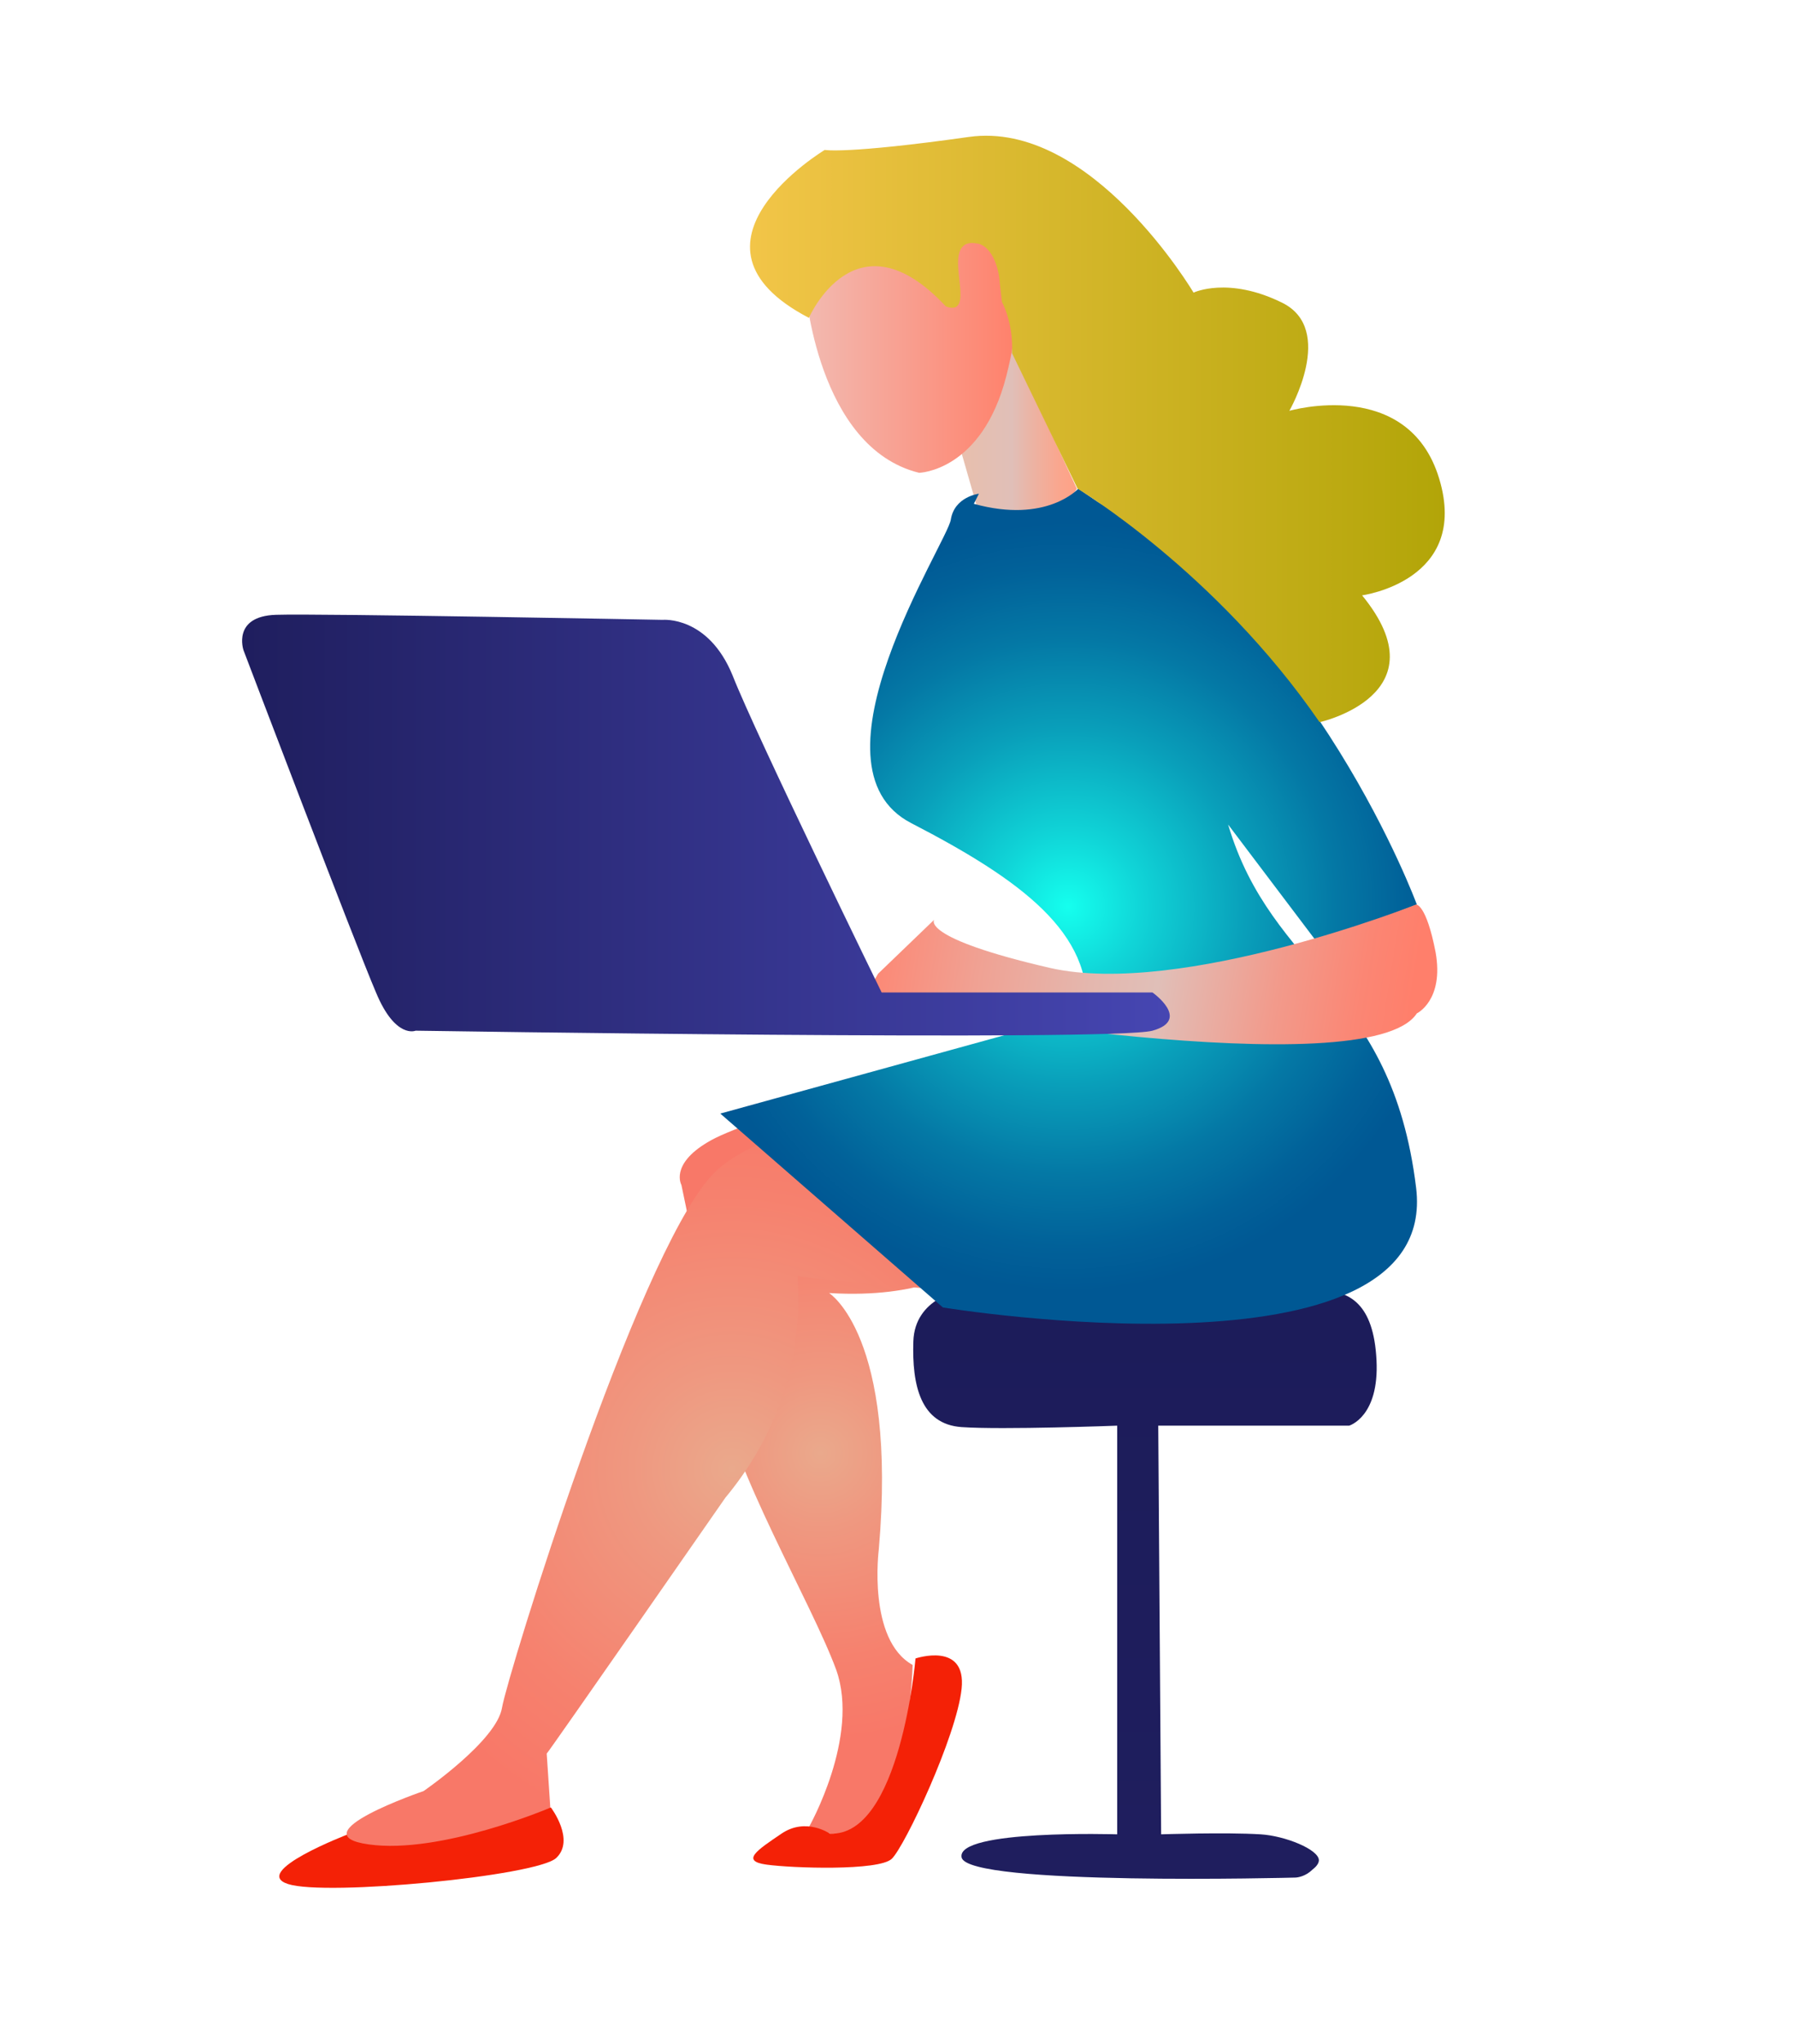 <?xml version="1.0" encoding="utf-8"?>
<!-- Generator: Adobe Illustrator 25.2.1, SVG Export Plug-In . SVG Version: 6.00 Build 0)  -->
<svg version="1.1" xmlns="http://www.w3.org/2000/svg" xmlns:xlink="http://www.w3.org/1999/xlink" x="0px" y="0px"
	 viewBox="0 0 249.2 283.6" style="enable-background:new 0 0 249.2 283.6;" xml:space="preserve">
<style type="text/css">
	.st0{fill:url(#SVGID_1_);}
	.st1{fill:#F42106;}
	.st2{fill:url(#SVGID_2_);}
	.st3{fill:url(#SVGID_3_);}
	.st4{fill:url(#SVGID_4_);}
	.st5{fill:url(#SVGID_5_);}
	.st6{fill:url(#SVGID_6_);}
	.st7{fill:url(#SVGID_7_);}
	.st8{fill:url(#SVGID_8_);}
	.st9{fill:url(#SVGID_9_);}
</style>
<g id="Capa_13">
	<linearGradient id="SVGID_1_" gradientUnits="userSpaceOnUse" x1="158.937" y1="260.672" x2="158.937" y2="178.923">
		<stop  offset="0" style="stop-color:#1F1E5E"/>
		<stop  offset="1" style="stop-color:#1C1C5A"/>
	</linearGradient>
	<path class="st0" d="M155.1,197.8v56.7c0,0-22.4-0.7-21.6,3.2c0.8,4,46.3,2.8,46.3,2.8c0.4,0,1.5-0.2,2.4-1.1
		c0.4-0.3,0.9-0.8,0.9-1.3c0-1.5-4.7-3.4-8.1-3.6c-4.9-0.3-13.8,0-13.8,0l-0.4-56.7h26.5c0,0,4.2-1.2,3.8-9.1
		c-0.4-7.9-3.8-9.5-7.5-9.7c-3.8-0.2-50.1,0-50.1,0s-6.5,1-6.7,7.1s1,11.5,6.7,11.9S155.1,197.8,155.1,197.8z"/>
</g>
<g id="Capa_12">
	<path class="st1" d="M76.5,250.8c0,0,3.4,4.5,0.7,7c-2.8,2.5-31.9,5.3-37.2,3.6s8.3-6.9,8.3-6.9s15.3,0.7,20.9-1.7
		S76.5,250.8,76.5,250.8z"/>
</g>
<g id="Capa_4">
	<linearGradient id="SVGID_2_" gradientUnits="userSpaceOnUse" x1="129.659" y1="58.802" x2="149.538" y2="58.802">
		<stop  offset="0" style="stop-color:#EFBEA3"/>
		<stop  offset="0.235" style="stop-color:#E7BFAE"/>
		<stop  offset="0.545" style="stop-color:#E0BFB8"/>
		<stop  offset="0.674" style="stop-color:#EBB4A5"/>
		<stop  offset="0.875" style="stop-color:#FAA68E"/>
		<stop  offset="1" style="stop-color:#FFA185"/>
	</linearGradient>
	<path class="st2" d="M132.7,60.1l2.9,10.1c0,0,10.5,3.2,13.9-2.4l-9.9-21.4l-6.9,1.4l-3.1,7.7L132.7,60.1z"/>
</g>
<g id="Capa_6">
	<radialGradient id="SVGID_3_" cx="113.918" cy="201.618" r="39.871" gradientUnits="userSpaceOnUse">
		<stop  offset="0" style="stop-color:#EAA98C"/>
		<stop  offset="0.263" style="stop-color:#EF9880"/>
		<stop  offset="0.717" style="stop-color:#F6816E"/>
		<stop  offset="1" style="stop-color:#F87868"/>
	</radialGradient>
	<path class="st3" d="M133.5,176c0,0-5.3,4.2-18.4,3.4c0,0,9.5,5.9,6.9,35.6c0,0-1.6,12.5,4.7,16c0,0-0.6,28.9-14.4,22.5
		c0,0,7.1-12.5,3.8-21.8c-3.4-9.3-14.6-28.1-16.2-39c-1.6-10.9-5.3-28.3-5.3-28.3s-1.6-2.8,3.6-5.9c5.1-3.2,29.7-9.9,29.7-9.9
		L133.5,176z"/>
</g>
<g id="Capa_5">
	<radialGradient id="SVGID_4_" cx="101.648" cy="203.759" r="52.904" gradientUnits="userSpaceOnUse">
		<stop  offset="0" style="stop-color:#EAA98C"/>
		<stop  offset="0.263" style="stop-color:#EF9880"/>
		<stop  offset="0.717" style="stop-color:#F6816E"/>
		<stop  offset="1" style="stop-color:#F87868"/>
	</radialGradient>
	<path class="st4" d="M127.9,178.7c0,0-16.6-1.3-17.1-1.7c-0.5-0.4,2.7,15.4-10.1,30.8c0,0-24.4,35.1-24.8,35.5l0.5,7.5
		c0,0-15.2,6.5-25.2,5.1s7.6-7.4,7.6-7.4s10.2-7,10.9-11.6c0.8-4.6,18.5-62,29-73.7s56.2-11.9,56.2-11.9L127.9,178.7z"/>
</g>
<g id="Capa_7">
	<radialGradient id="SVGID_5_" cx="148.281" cy="125.786" r="53.35" gradientUnits="userSpaceOnUse">
		<stop  offset="0" style="stop-color:#15FFEE"/>
		<stop  offset="0.194" style="stop-color:#10D4D7"/>
		<stop  offset="0.464" style="stop-color:#099FBA"/>
		<stop  offset="0.698" style="stop-color:#0478A5"/>
		<stop  offset="0.884" style="stop-color:#016199"/>
		<stop  offset="1" style="stop-color:#005894"/>
	</radialGradient>
	<path class="st5" d="M100,154.5l30.9,26.9c0,0,69.1,11.3,65.7-16.6s-20-29.8-26.1-50.4l12.4,16.4l13.8-5.3c0,0-14-38.1-44.2-55.8
		l-2.8-1.9c0,0-4.4,4.9-14.5,2.1l0.7-1.4c0,0-3.4,0.4-3.9,3.6s-20.8,34.2-5.5,42.1s25.3,15.3,24.3,26.3L100,154.5z"/>
</g>
<g id="Capa_8">
	<linearGradient id="SVGID_6_" gradientUnits="userSpaceOnUse" x1="119.684" y1="126.04" x2="196.225" y2="138.193">
		<stop  offset="0" style="stop-color:#FF836F"/>
		<stop  offset="0.221" style="stop-color:#F0A193"/>
		<stop  offset="0.425" style="stop-color:#E4B7AE"/>
		<stop  offset="0.545" style="stop-color:#E0BFB8"/>
		<stop  offset="0.572" style="stop-color:#E3BAB2"/>
		<stop  offset="0.758" style="stop-color:#F29A8B"/>
		<stop  offset="0.907" style="stop-color:#FB8674"/>
		<stop  offset="1" style="stop-color:#FF7F6B"/>
	</linearGradient>
	<path class="st6" d="M196.6,125.5c0,0-32.6,12.9-50.8,8.8c-18.2-4.2-16.1-6.7-16.1-6.7l-7.8,7.5l-1.2,2.1l3.6,2.2
		c0,0,65.7,11.5,72.4,1.2c0,0,3.8-1.8,2.6-8.5C198,125.4,196.6,125.5,196.6,125.5z"/>
</g>
<g id="Capa_3">
	<linearGradient id="SVGID_7_" gradientUnits="userSpaceOnUse" x1="111.758" y1="47.275" x2="141.346" y2="47.275">
		<stop  offset="0" style="stop-color:#F2BAB1"/>
		<stop  offset="1" style="stop-color:#FF806A"/>
	</linearGradient>
	<path class="st7" d="M111.8,39.9c0,0,1.6,22.2,15.8,25.7c0,0,8.7-0.2,12.1-13.4c3.4-13.2,0.7-22.1,0.7-22.1L123.7,29l-12,3.4V39.9z
		"/>
</g>
<g id="Capa_9">
	<path class="st1" d="M127.1,230.1c0,0-2.1,24.8-11.9,24.3c0,0-3.3-2.3-6.7,0s-5.7,3.8-2.1,4.3s15.6,0.9,17.4-0.8
		c1.8-1.7,9-17,9.7-23.6C134.2,227.7,127.1,230.1,127.1,230.1z"/>
</g>
<g id="Capa_2">
	<linearGradient id="SVGID_8_" gradientUnits="userSpaceOnUse" x1="104.179" y1="59.555" x2="200.571" y2="59.555">
		<stop  offset="0" style="stop-color:#F2C548"/>
		<stop  offset="1" style="stop-color:#B2A508"/>
	</linearGradient>
	<path class="st8" d="M139.1,41.9c0,0,1.6,2.8,1.4,7.1l9.1,18.8c0,0,19.2,11.5,33.6,32.4c0,0,17.2-3.8,5.9-17.6c0,0,15-2,10.7-16.2
		S179,57,179,57s6.5-11.3-1-15s-12.3-1.4-12.3-1.4S151.5,16.6,134.5,19c-17,2.4-20,1.8-20,1.8s-21.8,13.1-2.2,23.3
		c0,0,6.5-15,19-1.6c0.7,0.3,1.2,0.2,1.4,0.1c1.8-1-1-7.1,1.2-8.6c0.7-0.5,1.7-0.2,1.9-0.2c2,0.5,2.9,3.5,3,5.5
		C139.1,41.9,139.1,41.9,139.1,41.9z"/>
</g>
<g id="Capa_11">
	<linearGradient id="SVGID_9_" gradientUnits="userSpaceOnUse" x1="33.641" y1="114.47" x2="162.42" y2="114.47">
		<stop  offset="0" style="stop-color:#1F1E5E"/>
		<stop  offset="1" style="stop-color:#4646B2"/>
	</linearGradient>
	<path class="st9" d="M122.4,137.7H160c0,0,5.4,3.8,0,5.3s-102.3,0-102.3,0s-2.8,1.2-5.5-5.3c-2.8-6.5-18.4-47.5-18.4-47.5
		s-1.6-4.7,4.5-4.9S92,86,92,86s6.3-0.6,9.7,7.7C105,102.1,122.4,137.7,122.4,137.7z"/>
</g>
</svg>
